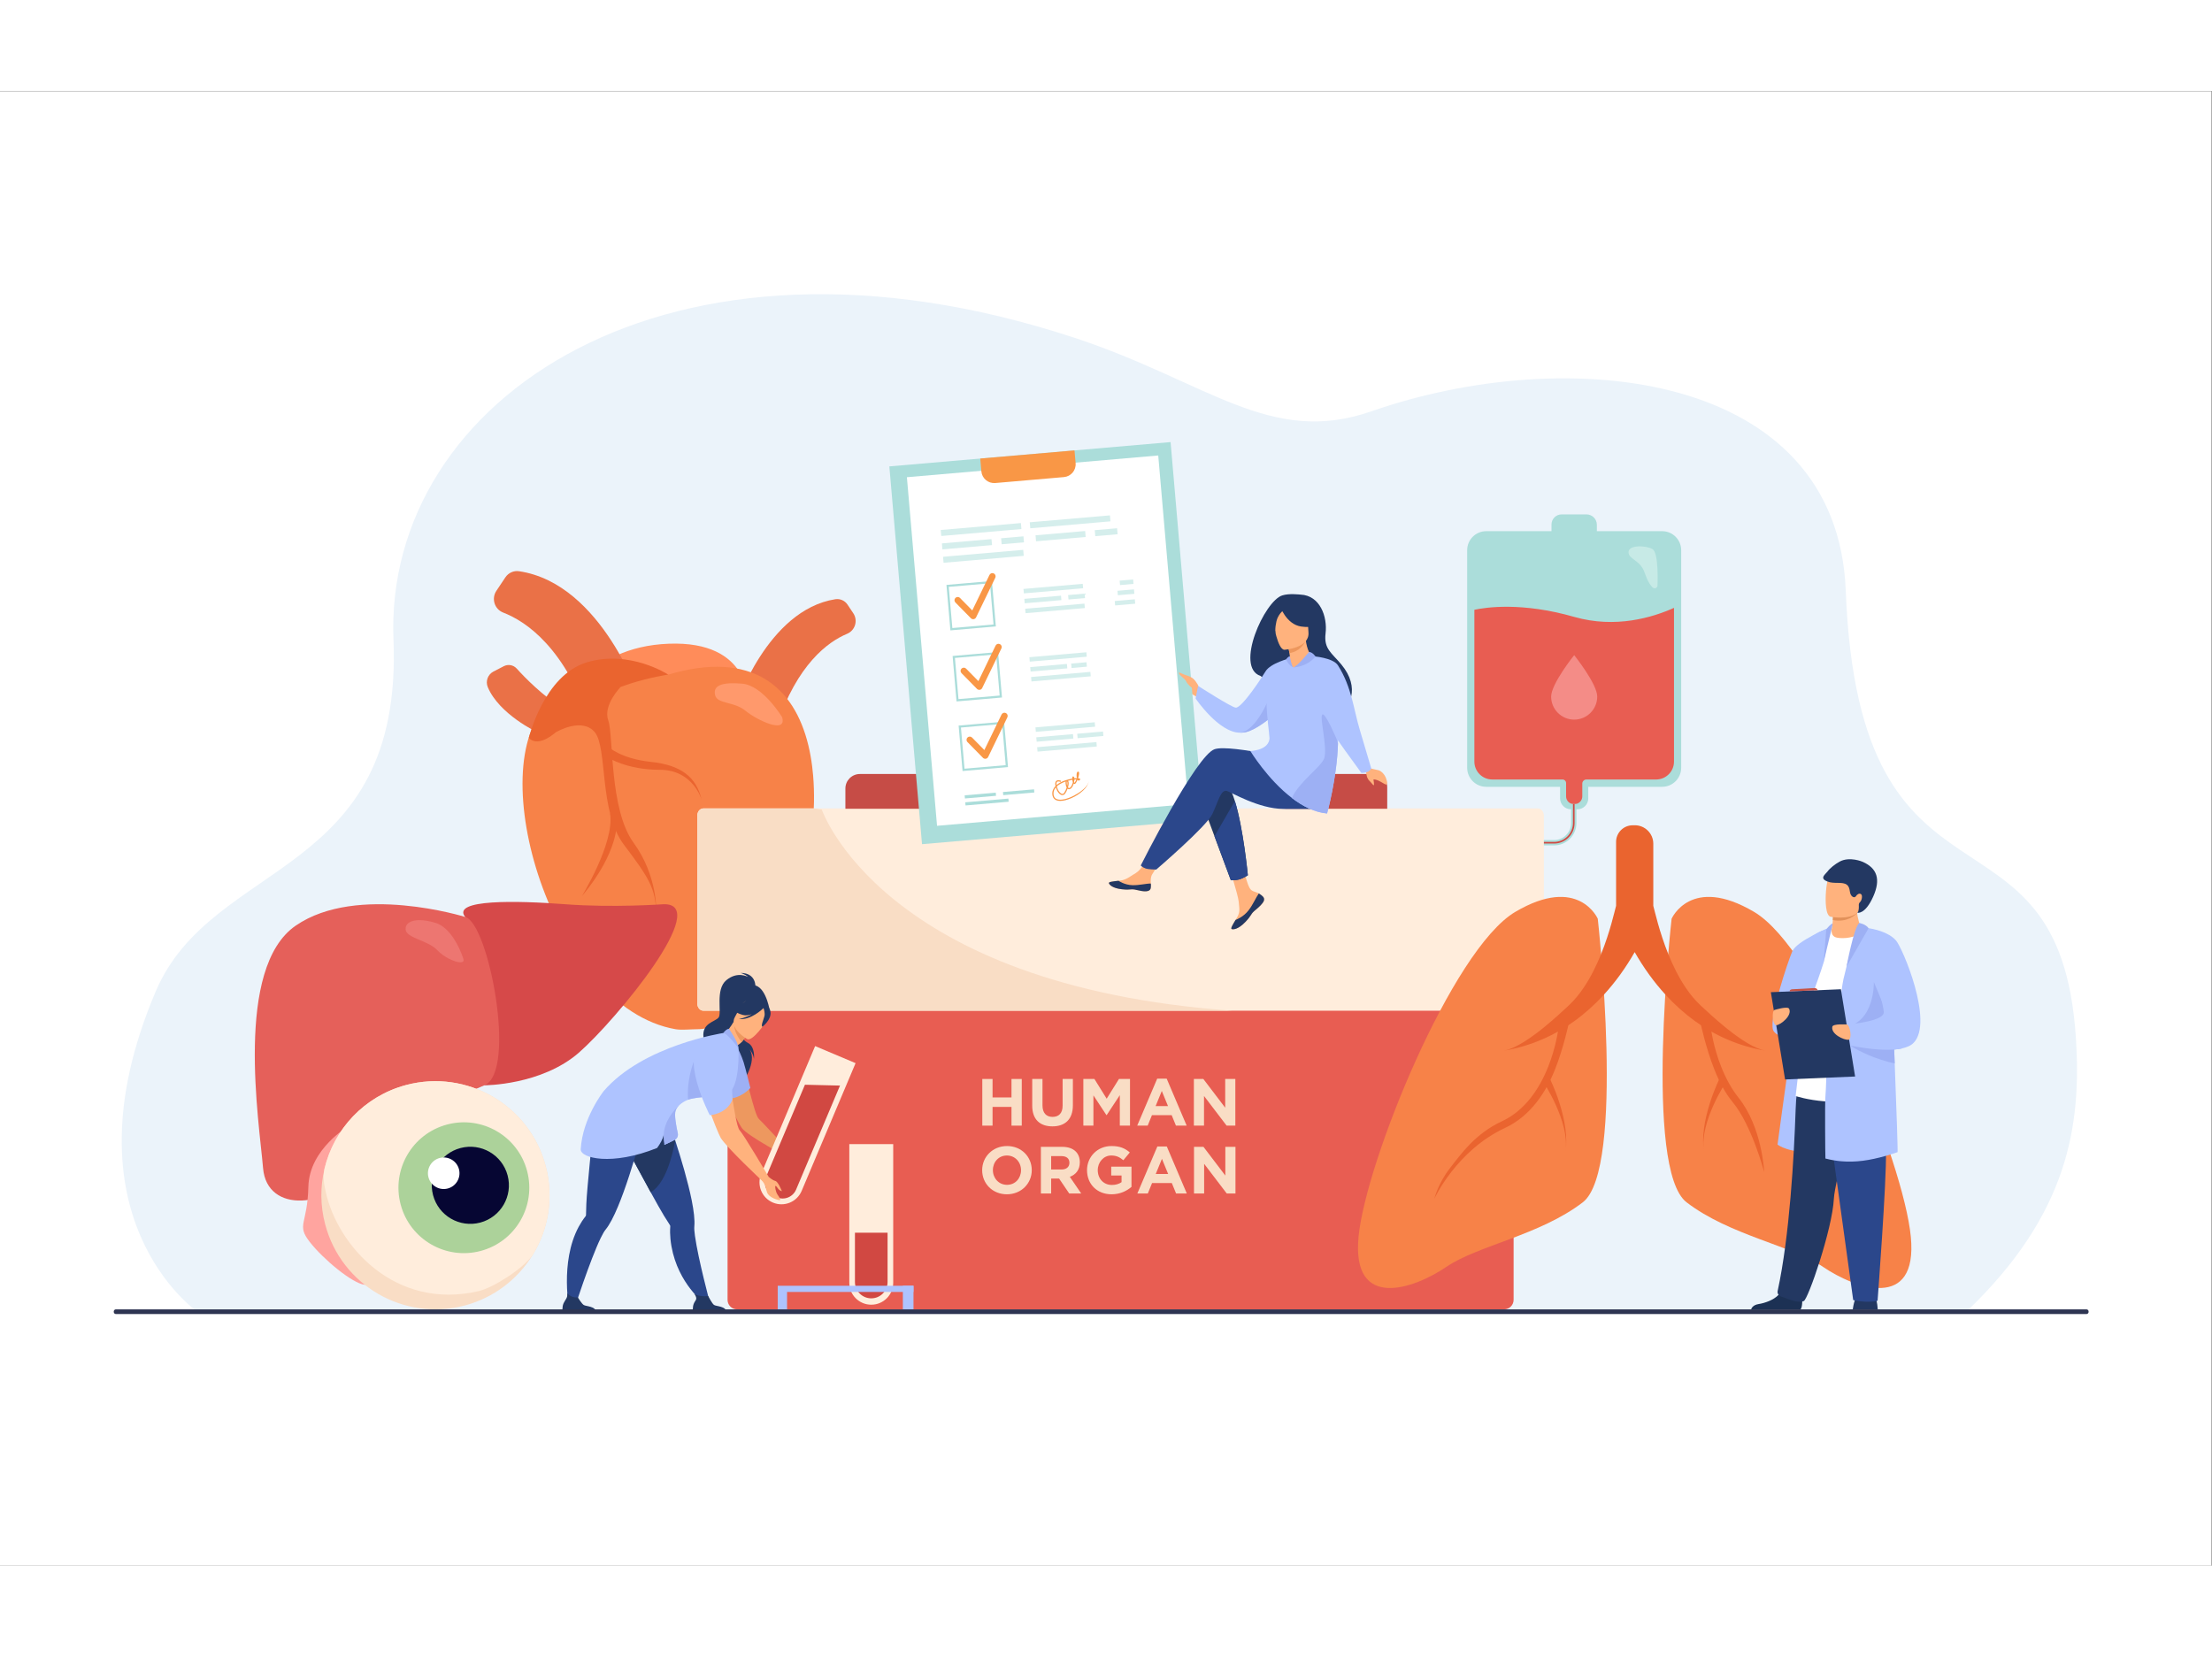 <?xml version="1.0" encoding="UTF-8" standalone="no"?>
<!-- Created with Inkscape (http://www.inkscape.org/) -->

<svg
   version="1.1"
   id="svg2"
   width="524.67"
   height="392.99"
   viewBox="0 0 4000 2666.667"
   sodipodi:docname="10973.eps"
   xmlns:inkscape="http://www.inkscape.org/namespaces/inkscape"
   xmlns:sodipodi="http://sodipodi.sourceforge.net/DTD/sodipodi-0.dtd"
   xmlns="http://www.w3.org/2000/svg"
   xmlns:svg="http://www.w3.org/2000/svg">
  <rect x="0" y="0" width="4000" height="2666.667" fill="#808080" stroke="none"/>
  <defs
     id="defs6" />
  <sodipodi:namedview
     id="namedview4"
     pagecolor="#ffffff"
     bordercolor="#000000"
     borderopacity="0.25"
     inkscape:showpageshadow="2"
     inkscape:pageopacity="0.0"
     inkscape:pagecheckerboard="0"
     inkscape:deskcolor="#d1d1d1" />
  <g
     id="g8"
     inkscape:groupmode="layer"
     inkscape:label="ink_ext_XXXXXX"
     transform="matrix(1.333,0,0,-1.333,0,2666.667)">
    <g
       id="g10"
       transform="scale(0.1)">
      <path
         d="M 0,0 H 30000 V 20000 H 0 Z"
         style="fill:#ffffff;fill-opacity:1;fill-rule:nonzero;stroke:none"
         id="path12" />
      <path
         d="m 2677.66,3443.9 c 0,0 -1866.98,1281.8 -565.16,4345.7 767.48,1806.4 3356.48,1529 3225.49,4773.3 -130.98,3244.4 3713.56,5916 9239.41,4094.4 1801.3,-593.8 2648.4,-1476.8 4026.4,-997.2 2669.5,929.1 6319.9,546 6435.3,-2434.2 183,-4728.6 2900,-2618.6 3122.1,-6068.2 75.7,-1175.5 -94,-2385.3 -1486.8,-3713.8 H 2677.66"
         style="fill:#ebf3fa;fill-opacity:1;fill-rule:nonzero;stroke:none"
         id="path14" />
      <path
         d="m 16253.2,11943.9 c 0,0 -46.7,96 -121.9,116.7 -75.3,20.8 -93.4,-67.4 -49.3,-147.9 44.1,-80.4 171.2,-134.9 171.2,-134.9 0,0 13.3,142.9 0,166.1"
         style="fill:#ffb27d;fill-opacity:1;fill-rule:nonzero;stroke:none"
         id="path16" />
      <path
         d="m 20161.7,10565.6 h 2386.6 c 142.7,0 258.3,115.7 258.3,258.4 v 2951.6 c 0,142.6 -115.6,258.3 -258.3,258.3 h -2386.6 c -142.7,0 -258.4,-115.7 -258.4,-258.3 V 10824 c 0,-142.7 115.7,-258.4 258.4,-258.4"
         style="fill:#abddda;fill-opacity:1;fill-rule:nonzero;stroke:none"
         id="path18" />
      <path
         d="m 21047.3,13946.8 h 615.4 v 173.8 c 0,77.8 -63.1,140.9 -140.9,140.9 h -337.6 c -75.6,0 -136.9,-61.3 -136.9,-137 v -177.7"
         style="fill:#abddda;fill-opacity:1;fill-rule:nonzero;stroke:none"
         id="path20" />
      <path
         d="m 21311.3,10260.6 h 87.4 c 81.4,0 147.4,66 147.4,147.5 v 245.8 c 0,81.5 -66,147.5 -147.4,147.5 h -87.4 c -81.5,0 -147.5,-66 -147.5,-147.5 v -245.8 c 0,-81.5 66,-147.5 147.5,-147.5"
         style="fill:#abddda;fill-opacity:1;fill-rule:nonzero;stroke:none"
         id="path22" />
      <path
         d="m 22709,12993.4 v -2086 c 0,-134 -108.6,-242.7 -242.7,-242.7 h -945.4 c -30.9,0 -56,-25 -56,-56 v -173.3 c 0,-57.6 -46.7,-104.3 -104.3,-104.3 h -11.3 c -57.5,0 -104.2,46.7 -104.2,104.3 v 181.2 c 0,26.6 -21.6,48.1 -48.2,48.1 h -953.2 c -134.1,0 -242.7,108.7 -242.7,242.7 v 2059.8 c 156,33.7 645.2,106.9 1354,-96.3 561.9,-161.2 1067.3,-6.7 1354,122.5"
         style="fill:#e85d52;fill-opacity:1;fill-rule:nonzero;stroke:none"
         id="path24" />
      <path
         d="m 21667.6,11789.7 c 0,172.7 -312.6,562.3 -312.6,562.3 0,0 -312.6,-389.6 -312.6,-562.3 0,-172.6 139.9,-312.6 312.6,-312.6 172.6,0 312.6,140 312.6,312.6"
         style="fill:#f48c87;fill-opacity:1;fill-rule:nonzero;stroke:none"
         id="path26" />
      <path
         d="M 21082.3,9843.1 H 20316 v -72.6 h 766.3 c 167.2,0 303.3,136.1 303.3,303.3 v 257.4 h -72.6 v -257.4 c 0,-127.2 -103.4,-230.7 -230.7,-230.7"
         style="fill:#abddda;fill-opacity:1;fill-rule:nonzero;stroke:none"
         id="path28" />
      <path
         d="M 21082.3,9817.6 H 20316 v -21.7 h 766.3 c 153.2,0 277.9,124.7 277.9,277.9 v 257.4 h -21.7 v -257.4 c 0,-141.2 -114.9,-256.2 -256.2,-256.2"
         style="fill:#d14842;fill-opacity:1;fill-rule:nonzero;stroke:none"
         id="path30" />
      <path
         d="m 7009.14,12170.1 c 114.85,-126.9 352.7,-370.3 628.64,-541.7 l -351.02,-322.1 c 0,0 -515.42,242.5 -669.75,611.9 -33.28,79.7 0.48,171.6 77.16,211.2 l 139.6,72.2 c 58.93,30.5 130.85,17.6 175.37,-31.5"
         style="fill:#ea7147;fill-opacity:1;fill-rule:nonzero;stroke:none"
         id="path32" />
      <path
         d="m 10146.7,11712.7 c 0,0 47.2,838.2 -1076.7,794.2 -1123.93,-43.9 -1432.22,-878.5 -1432.22,-878.5 l 2508.92,84.3"
         style="fill:#ff8c5a;fill-opacity:1;fill-rule:nonzero;stroke:none"
         id="path34" />
      <path
         d="m 8698.55,11723.8 c 0,0 -522.9,1599.4 -1657.84,1766.8 -72.19,10.6 -144.03,-22.1 -184.58,-82.8 l -122.26,-183 c -70.53,-105.5 -25.73,-249.6 92.67,-295.4 311.15,-120.1 845.19,-478 1200.06,-1542.6 l 671.95,337"
         style="fill:#ea7147;fill-opacity:1;fill-rule:nonzero;stroke:none"
         id="path36" />
      <path
         d="m 9982,11663.1 c 0,0 426,1303 1350.3,1447.5 64.4,10 128.7,-18.9 164.9,-73.1 l 78.4,-117.3 c 66,-98.7 25.5,-232.8 -83.9,-278.6 -258,-108 -677.1,-410.1 -958.7,-1254.8 l -551,276.3"
         style="fill:#ea7147;fill-opacity:1;fill-rule:nonzero;stroke:none"
         id="path38" />
      <path
         d="m 11042.2,10357.1 c -23.2,-1397 -786,-3080.7 -1585.96,-3080.7 -81.32,0 -212.1,-13.7 -290.62,0 -1677.89,291.1 -2642.18,3586.3 -1718.96,4414.4 762.99,684.3 1618.54,396.9 1618.54,396.9 1141.9,337.8 1709.7,-167.1 1901,-960.4 21.9,-90.6 38.8,-185.1 51.2,-282.5 5.3,-42.3 9.8,-85.1 13.4,-128.4 9.8,-116.6 13.5,-236.8 11.4,-359.3"
         style="fill:#f78248;fill-opacity:1;fill-rule:nonzero;stroke:none"
         id="path40" />
      <path
         d="m 9065.2,12087.7 c 0,0 -522.45,342.4 -1104.49,166.7 -582.03,-175.8 -786.02,-1022.8 -786.02,-1022.8 0,0 138.1,-218.2 544.42,254 406.33,472.2 1346.09,602.1 1346.09,602.1"
         style="fill:#ea642f;fill-opacity:1;fill-rule:nonzero;stroke:none"
         id="path42" />
      <path
         d="m 7541.7,11306.3 c 0,0 350.74,209.3 526.44,0.6 175.71,-208.6 54.91,-1076.2 395.35,-1526.5 340.44,-450.2 428.29,-593 439.27,-922.4 0,0 24.96,491.6 -307.49,948.1 -332.45,456.5 -270.34,1455.3 -344.1,1661.9 -73.75,206.6 169.2,453.2 169.2,453.2 0,0 -300.98,-62.4 -498.65,-166.3 -197.67,-103.9 -380.02,-448.6 -380.02,-448.6"
         style="fill:#ea642f;fill-opacity:1;fill-rule:nonzero;stroke:none"
         id="path44" />
      <path
         d="m 7899.76,9088.6 c -25.17,-30.4 444.99,712.3 375.61,1120.7 l 91.33,-125 c 0,0 30.9,-395.4 -466.94,-995.7"
         style="fill:#ea642f;fill-opacity:1;fill-rule:nonzero;stroke:none"
         id="path46" />
      <path
         d="m 8251.17,11109.2 c 0,0 168.39,-162 578.38,-205.5 409.99,-43.4 614.98,-204.4 688.19,-511.9 0,0 -115.31,404.5 -565.56,404.5 -450.26,0 -701.01,164.7 -701.01,164.7 v 148.2"
         style="fill:#ea642f;fill-opacity:1;fill-rule:nonzero;stroke:none"
         id="path48" />
      <path
         d="m 10610.7,11509.1 c 0,0 -259.2,432 -543.6,456.1 -284.46,24.1 -395.33,-28.9 -366.41,-154.3 28.92,-125.3 254.58,-84.1 411.71,-213.2 157.1,-129 564.8,-322.9 498.3,-88.6"
         style="fill:#ff996c;fill-opacity:1;fill-rule:nonzero;stroke:none"
         id="path50" />
      <path
         d="M 20404,3475.6 H 9999.07 c -71.08,0 -129.24,58.2 -129.24,129.3 V 9544 c 0,71 58.16,129.2 129.24,129.2 H 20404 c 71.1,0 129.3,-58.2 129.3,-129.2 V 3604.9 c 0,-71.1 -58.2,-129.3 -129.3,-129.3"
         style="fill:#e85d52;fill-opacity:1;fill-rule:nonzero;stroke:none"
         id="path52" />
      <path
         d="M 20943.9,10174.4 V 7625.7 c 0,-53.8 -36.7,-97.8 -81.6,-97.8 H 9540.66 c -44.83,0 -81.46,44 -81.46,97.8 v 2548.7 c 0,53.7 36.63,97.7 81.46,97.7 H 20862.3 c 44.9,0 81.6,-44 81.6,-97.7"
         style="fill:#ffeddc;fill-opacity:1;fill-rule:nonzero;stroke:none"
         id="path54" />
      <path
         d="m 13176.8,10267.8 h -1708.4 v 274.7 c 0,108.8 88.2,196.9 197,196.9 h 1314.5 c 108.7,0 196.9,-88.1 196.9,-196.9 v -274.7"
         style="fill:#c64c46;fill-opacity:1;fill-rule:nonzero;stroke:none"
         id="path56" />
      <path
         d="m 18818.8,10267.8 h -1383 v 294.4 c 0,97.9 79.4,177.2 177.3,177.2 h 1028.5 c 97.9,0 177.2,-79.3 177.2,-177.2 v -294.4"
         style="fill:#c64c46;fill-opacity:1;fill-rule:nonzero;stroke:none"
         id="path58" />
      <path
         d="M 16713.7,7527.9 H 9540.66 c -44.83,0 -81.46,44 -81.46,97.8 v 2548.7 c 0,53.7 36.63,97.7 81.46,97.7 h 1503.04 l 103.9,-14 c 0,0 810.9,-2390.4 5566.1,-2730.2"
         style="fill:#f9ddc5;fill-opacity:1;fill-rule:nonzero;stroke:none"
         id="path60" />
      <path
         d="m 13325.6,6601.5 h 139.3 V 6351 h 256.8 v 250.5 h 139.3 v -633 h -139.3 v 254.1 h -256.8 v -254.1 h -139.3 v 633"
         style="fill:#f9ddc5;fill-opacity:1;fill-rule:nonzero;stroke:none"
         id="path62" />
      <path
         d="m 14002.9,6239.8 v 361.7 h 139.3 v -358.1 c 0,-103.1 51.5,-156.4 136.5,-156.4 85,0 136.6,51.5 136.6,151.9 v 362.6 h 139.2 v -357.2 c 0,-191.7 -107.6,-285.7 -277.6,-285.7 -170,0 -274,94.9 -274,281.2"
         style="fill:#f9ddc5;fill-opacity:1;fill-rule:nonzero;stroke:none"
         id="path64" />
      <path
         d="m 14696.5,6601.5 h 150.1 l 166.4,-267.7 166.4,267.7 h 150.1 v -633 h -138.3 v 413.3 L 15013,6111.4 h -3.6 l -176.3,267.7 v -410.6 h -136.6 v 633"
         style="fill:#f9ddc5;fill-opacity:1;fill-rule:nonzero;stroke:none"
         id="path66" />
      <path
         d="m 15844.9,6233.5 -84.1,205.2 -84,-205.2 z m -146.4,372.5 h 128.4 l 271.2,-637.5 h -145.6 l -57.8,142 H 15627 l -57.8,-142 h -142 l 271.3,637.5"
         style="fill:#f9ddc5;fill-opacity:1;fill-rule:nonzero;stroke:none"
         id="path68" />
      <path
         d="m 16195.8,6601.5 h 128.4 l 296.6,-389.7 v 389.7 h 137.5 v -633 h -118.5 l -306.5,402.4 v -402.4 h -137.5 v 633"
         style="fill:#f9ddc5;fill-opacity:1;fill-rule:nonzero;stroke:none"
         id="path70" />
      <path
         d="m 13851,5364.3 c 0,108.5 -79.6,198.9 -191.7,198.9 -112.1,0 -189.9,-88.6 -189.9,-198.9 0,-108.5 79.6,-199 191.7,-199 112.2,0 189.9,88.6 189.9,199 z m -527.2,0 c 0,179.9 142,327.3 337.3,327.3 195.3,0 335.5,-145.6 335.5,-327.3 0,-180 -142,-327.4 -337.3,-327.4 -195.3,0 -335.5,145.6 -335.5,327.4"
         style="fill:#f9ddc5;fill-opacity:1;fill-rule:nonzero;stroke:none"
         id="path72" />
      <path
         d="m 14400.8,5373.3 c 67.8,0 106.7,36.2 106.7,91.3 0,59.7 -41.6,90.5 -109.4,90.5 h -138.3 v -181.8 z m -280.3,307.4 h 289.4 c 80.4,0 142.8,-22.5 184.4,-64.2 35.3,-35.2 54.3,-84.9 54.3,-146.4 0,-102.2 -55.2,-166.4 -135.7,-196.3 l 154.7,-226 h -162.8 l -137.4,202.5 h -107.6 v -202.5 h -139.3 v 632.9"
         style="fill:#f9ddc5;fill-opacity:1;fill-rule:nonzero;stroke:none"
         id="path74" />
      <path
         d="m 14746.3,5364.3 c 0,179.9 140.1,327.3 331.8,327.3 114,0 182.7,-30.7 248.7,-86.8 l -87.7,-105.8 c -48.9,40.7 -92.3,64.2 -165.5,64.2 -101.3,0 -181.8,-89.5 -181.8,-198.9 0,-115.8 79.6,-200.8 191.7,-200.8 50.7,0 95.9,12.7 131.2,38 v 90.4 h -140.2 v 120.3 h 274.9 v -274.9 c -65.1,-55.2 -154.6,-100.4 -270.4,-100.4 -197.1,0 -332.7,138.4 -332.7,327.4"
         style="fill:#f9ddc5;fill-opacity:1;fill-rule:nonzero;stroke:none"
         id="path76" />
      <path
         d="m 15846.7,5312.7 -84,205.3 -84.1,-205.3 z m -146.4,372.6 h 128.4 l 271.2,-637.5 h -145.5 l -57.9,141.9 h -267.7 l -57.8,-141.9 h -142 l 271.3,637.5"
         style="fill:#f9ddc5;fill-opacity:1;fill-rule:nonzero;stroke:none"
         id="path78" />
      <path
         d="m 16197.6,5680.7 h 128.4 l 296.6,-389.7 v 389.7 h 137.5 v -632.9 h -118.5 l -306.5,402.4 v -402.4 h -137.5 v 632.9"
         style="fill:#f9ddc5;fill-opacity:1;fill-rule:nonzero;stroke:none"
         id="path80" />
      <path
         d="m 8999.13,8972.3 c 0,0 -678.81,-49.7 -1331.51,0 -652.71,49.6 -1546.48,69.8 -1357.63,-172.3 188.85,-242.1 261.08,-2284.4 261.08,-2284.4 0,0 776.72,-1.2 1285.83,446.5 509.11,447.7 1814.49,2032.2 1142.23,2010.2"
         style="fill:#d64949;fill-opacity:1;fill-rule:nonzero;stroke:none"
         id="path82" />
      <path
         d="m 6309.99,8800 c 0,0 -1462.05,456.9 -2297.52,-117.5 -835.45,-574.4 -496.05,-2663 -443.83,-3289.6 52.22,-626.6 906.06,-548.3 1314.6,0 408.53,548.3 1244,939.9 1687.84,1122.7 443.83,182.7 59.05,2205 -261.09,2284.4"
         style="fill:#e5605a;fill-opacity:1;fill-rule:nonzero;stroke:none"
         id="path84" />
      <path
         d="m 21675,8775.8 c 0,0 381.5,-3399.4 -203.5,-3848 -585.1,-448.5 -1423,-584 -1852.1,-876.5 -429,-292.5 -1287.1,-604.6 -1189.6,409.5 97.5,1014.1 1267.6,3900.4 2125.7,4407.4 858.1,507.1 1119.5,-92.4 1119.5,-92.4"
         style="fill:#f78248;fill-opacity:1;fill-rule:nonzero;stroke:none"
         id="path86" />
      <path
         d="m 22676.7,8775.8 c 0,0 -381.6,-3399.4 203.4,-3848 585.1,-448.5 1423.1,-584 1852.1,-876.5 429,-292.5 1287.1,-604.6 1189.6,409.5 -97.5,1014.1 -1267.6,3900.4 -2125.7,4407.4 -858.1,507.1 -1119.4,-92.4 -1119.4,-92.4"
         style="fill:#f78248;fill-opacity:1;fill-rule:nonzero;stroke:none"
         id="path88" />
      <path
         d="m 19457.5,4976.4 v 0 c 3.1,7.1 50.2,206.5 212.7,415.5 150,193 343.4,467.7 704.8,635.9 148,68.9 280.1,176.7 392.6,320.5 91.1,116.3 169.7,256.4 233.6,416.2 109.8,274.5 138.3,514.7 138.6,517.1 l 143.9,85.4 c -1.2,-10.2 -74.8,-350.5 -189,-637.1 -67.4,-169 -150.7,-317.7 -247.7,-441.9 -122.5,-156.8 -267.1,-274.8 -429.9,-350.5 -657.8,-306.2 -956.7,-954.6 -959.6,-961.1"
         style="fill:#ea642f;fill-opacity:1;fill-rule:nonzero;stroke:none"
         id="path90" />
      <path
         d="m 21238.6,5625.7 v 0 c 55.1,400.8 -303.1,936.6 -305.7,941.8 l 89,44.8 c 2.8,-5.6 69.9,-139.6 130.6,-327.8 82.2,-254.9 111.2,-476.6 86.1,-658.8"
         style="fill:#ea642f;fill-opacity:1;fill-rule:nonzero;stroke:none"
         id="path92" />
      <path
         d="m 23431.1,7282.3 c -10.3,8.2 -20.5,16.5 -30.7,24.8 -128.9,105.1 -247,214.1 -329.7,291.3 -40.2,37.5 -78.1,78.4 -113.9,122 -30.9,37.7 -60.3,77.4 -88.1,118.5 -97.2,143.5 -175.4,304.2 -237.6,458.3 -122.3,303.1 -182.5,580.9 -202.9,653.6 v 842.6 c 0,139.3 -113.8,251.8 -253.1,250.4 -9.9,-0.1 -19.8,-0.3 -29.6,-0.4 -123.2,-1.7 -222.1,-102.1 -222.1,-225.4 v -867.3 c -20.5,-72.9 -80.7,-350.6 -202.9,-653.5 -62.2,-154.1 -140.4,-314.8 -237.6,-458.3 -27.8,-41.1 -57.2,-80.8 -88.2,-118.5 -35.7,-43.6 -73.6,-84.5 -113.8,-122 -82.7,-77.2 -200.8,-186.2 -329.7,-291.3 -10.2,-8.3 -20.4,-16.6 -30.7,-24.8 -19.1,-15.2 -38.4,-30.4 -57.8,-45.2 -162.5,-124.3 -333.1,-230.5 -466.7,-252.5 260.7,42.9 508.1,129.9 738.3,259.4 48,27 95.2,55.9 141.7,86.6 27.2,18 54.2,36.6 80.9,55.8 143,103.1 278.1,224.2 403.7,361.6 75.3,82.5 147.3,170.9 215.6,264.9 77.7,107.1 144,212.3 199.6,309.9 55.6,-97.6 122,-202.8 199.6,-309.9 68.3,-94 140.3,-182.4 215.7,-264.9 125.5,-137.4 260.6,-258.5 403.6,-361.6 26.7,-19.2 53.7,-37.9 81,-55.9 46.5,-30.6 93.6,-59.5 141.6,-86.5 77.1,-43.3 156,-81.9 236.8,-115.7 160.5,-67.1 328.1,-115.2 501.5,-143.7 -149.6,24.6 -345.5,154.7 -524.5,297.7"
         style="fill:#ea642f;fill-opacity:1;fill-rule:nonzero;stroke:none"
         id="path94" />
      <path
         d="m 23932.4,5338.3 c 0,0 -24.2,604 -348.4,1010 -92.2,115.4 -169.7,256.4 -233.6,416.2 -109.8,274.5 -138.3,514.7 -138.5,517.1 L 23068,7367 c 1.1,-10.2 74.7,-350.5 188.9,-637.1 67.4,-169 147.4,-320.4 247.7,-441.9 262.5,-317.7 427.8,-949.7 427.8,-949.7"
         style="fill:#ea642f;fill-opacity:1;fill-rule:nonzero;stroke:none"
         id="path96" />
      <path
         d="m 23113,5625.7 v 0 c -55.1,400.8 303.1,936.6 305.8,941.8 l -89.1,44.8 c -2.8,-5.6 -69.8,-139.6 -130.5,-327.8 -82.2,-254.9 -111.2,-476.6 -86.2,-658.8"
         style="fill:#ea642f;fill-opacity:1;fill-rule:nonzero;stroke:none"
         id="path98" />
      <path
         d="m 25473,3475.6 h -338.9 c 2.5,17.8 11.1,71.9 27,121.7 5.5,17.3 11.9,34.2 19.2,48.8 33,65.8 242.3,24 242.3,24 0,0 19.5,-16.7 34.7,-80.3 6.7,-28.1 12.6,-65.3 15.7,-114.2"
         style="fill:#233862;fill-opacity:1;fill-rule:nonzero;stroke:none"
         id="path100" />
      <path
         d="m 24850.8,8652.5 c 0,0 -270,-47.4 -331.1,-206.8 -61.1,-159.4 -406,-2734.3 -406,-2734.3 0,0 170.8,-135.3 537.5,-86.8 366.6,48.6 199.6,3027.9 199.6,3027.9"
         style="fill:#aec3ff;fill-opacity:1;fill-rule:nonzero;stroke:none"
         id="path102" />
      <path
         d="m 24448.8,3582.6 c -0.9,-46.1 -6.7,-89.7 -23.4,-107 H 23755 c 8.5,24.3 32.7,60.8 101.5,71.9 78.2,12.7 200.1,50.3 271.2,125.6 25.4,26.7 44.3,58.2 52.6,95.1 31.5,140.4 260.8,-43 260.8,-43 0,0 9.2,-74 7.7,-142.6"
         style="fill:#1c3154;fill-opacity:1;fill-rule:nonzero;stroke:none"
         id="path104" />
      <path
         d="m 24160.1,3650.9 c 75,-23.9 218.1,-96.9 309.1,-62.6 58.8,22.2 387.4,972.7 408.7,1388.4 1.5,30.2 7.5,72.4 16.8,123.8 19.5,107.3 53.5,254.7 92.7,417.4 105.1,435.9 247.4,981.3 244.3,1155.6 -4.8,270.5 -806.2,56.7 -806.2,56.7 0,0 -55.2,-221.9 -66.2,-543.2 -21.7,-637.8 -81.6,-1715 -244.3,-2463.2 -6.9,-31.7 14.1,-63.1 45.1,-72.9"
         style="fill:#233862;fill-opacity:1;fill-rule:nonzero;stroke:none"
         id="path106" />
      <path
         d="m 24716.4,6672.5 423.7,-3070.7 c 0,0 186,-44.9 330.7,-9 0,0 124.1,1633.2 113.8,2028 -10.4,394.9 89,1056.5 -22.7,1129.5 -111.7,73 -845.5,-77.8 -845.5,-77.8"
         style="fill:#2b478b;fill-opacity:1;fill-rule:nonzero;stroke:none"
         id="path108" />
      <path
         d="m 25615.4,8511.9 c 0,0 -445.2,287.9 -764.6,140.6 -50.9,-23.4 -108.9,-88.9 -150.5,-134.7 -115.4,-127.2 -341,-2147.8 -341,-2147.8 0,0 640.3,-216.9 1256.1,73.6 v 2068.3"
         style="fill:#ffffff;fill-opacity:1;fill-rule:nonzero;stroke:none"
         id="path110" />
      <path
         d="m 24825.5,8659.8 c 0,0 -450.8,-184.7 -511.8,-326.6 -61.1,-142 -313.1,-895.7 -261.8,-1063.6 29.9,-97.7 327.5,-200 403.4,89.8 36.6,139.7 202,557.4 284.1,823.4 l 86.1,477"
         style="fill:#aec3ff;fill-opacity:1;fill-rule:nonzero;stroke:none"
         id="path112" />
      <path
         d="m 24919.1,8519.1 c 98.4,-19.3 243,1.3 348.8,71 -47.8,114.1 -67.4,204.2 -74.4,262.5 -0.4,3.2 -0.7,6.1 -1,9.1 -3.1,30.2 -2.7,50.7 -1.2,60.1 h -254.4 c 0,0 -69.5,-31.8 -69.5,-53.8 0,-11.7 -0.1,-23 -0.3,-33.7 -0.6,-29.3 -1.7,-54.8 -3.3,-76.8 -4.8,-71.3 -13,-105 -13,-105 0,0 -31.1,-113.9 68.3,-133.4"
         style="fill:#ffb27d;fill-opacity:1;fill-rule:nonzero;stroke:none"
         id="path114" />
      <path
         d="m 24863.8,8757.5 c 192.8,-37.2 304.7,68.1 329.7,95.1 3.6,3.9 5.4,6.2 5.4,6.2 -2,1 -4.1,1.9 -6.4,2.9 -71.7,29 -234.5,5.9 -325.4,-27.4 -0.6,-29.3 -1.7,-54.8 -3.3,-76.8"
         style="fill:#e2915a;fill-opacity:1;fill-rule:nonzero;stroke:none"
         id="path116" />
      <path
         d="m 25256.5,8963.6 c -34.4,-185.3 -273.6,-179.3 -377,-167.6 -29.1,3.2 -47.4,6.9 -47.4,6.9 -32.8,8.8 -51.1,60.5 -59.6,128.1 -16.8,133.9 4.5,330.5 27.1,380.8 34,75.7 98.2,157.5 339,98.4 240.9,-59 162.1,-209.1 117.9,-446.6"
         style="fill:#ffb27d;fill-opacity:1;fill-rule:nonzero;stroke:none"
         id="path118" />
      <path
         d="m 24790.6,9415.2 c 32.9,45.6 102.7,101.3 166.1,135.6 136.2,73.6 310.5,-2.4 311.3,-2.7 196.7,-86.5 248.1,-237 143.8,-471.5 -110.3,-247.9 -215.3,-220 -215.3,-220 0,0 22.3,13.9 20.2,91.1 -0.1,4.4 -0.2,8.1 -0.4,11.3 -1.1,15.8 4.5,31.7 16.4,42.2 24.4,21.8 36.3,87.8 15.8,106.2 -24.6,22.1 -59.3,-4.8 -70.4,-25.5 -9.7,-14.6 -27,-19.7 -43.2,-9.5 -61.2,38.7 -21.4,116.1 -80,163.5 -58.5,47.4 -177.2,7.6 -265,45.3 -114.9,42.8 -24.1,99.6 0.7,134"
         style="fill:#233862;fill-opacity:1;fill-rule:nonzero;stroke:none"
         id="path120" />
      <path
         d="m 24763.2,5522.2 c 38.8,-10 77.2,-18.1 115.3,-24.5 33.7,-5.7 67.3,-10 101,-12.8 190.5,-16.6 381.9,10.2 605.6,74.4 50.4,14.4 102.4,30.8 156.5,49 5.7,1.9 -14.7,593.5 -38.3,1203.7 -2.4,63 -4.9,126.2 -7.4,189 -1,26.6 -2,53.1 -3.1,79.5 -21.4,539.6 -42.6,1027 -47.1,1053.3 -10.3,59.3 -19.8,110 -30.3,153.8 -30.4,127.9 -68.3,198 -150.8,258.3 -8,6.1 -74,39.4 -132.2,68.3 -48.3,24 -91.1,44.9 -91.1,44.9 h -0.1 c -19.1,-9.4 -42.2,-53.4 -66.3,-115.1 -44.3,-113.8 -92.2,-288 -125.4,-418.1 l -0.2,-0.6 v -0.1 c -21.4,-84 -36.8,-149.4 -41.1,-168.2 -7.5,-31.7 -17.3,-93 -28.8,-176.2 -15.7,-113.2 -34.4,-266.9 -54.2,-441.3 -2.1,-17.9 -4.1,-36 -6.1,-54.4 -2.4,-20.9 -4.8,-42 -7.1,-63.4 -0.8,-6.9 -1.5,-13.7 -2.3,-20.6 -7.6,-69 -15.3,-140.3 -22.9,-212.8 -6.4,-59.9 -97.2,-103.2 -103.4,-164.1 -3.7,-35.7 -11.2,-365.7 -20.9,-471.1 -7,-75.2 -2,-795.5 0.7,-830.9"
         style="fill:#aec3ff;fill-opacity:1;fill-rule:nonzero;stroke:none"
         id="path122" />
      <path
         d="m 25420.4,7916.2 c 0.2,-1.2 15.4,-545.7 -394.2,-611.9 -409.6,-66.1 -137.4,-83.6 -137.4,-83.6 0,0 770.6,32.7 783.3,53.1 12.7,20.4 -251.7,642.4 -251.7,642.4"
         style="fill:#9db0f4;fill-opacity:1;fill-rule:nonzero;stroke:none"
         id="path124" />
      <path
         d="m 25074.3,7070.6 c 0,0 7.7,-5.5 22.4,-15 l 0.8,-0.4 c 62.5,-39.9 247.9,-148.6 517.9,-221.6 28.4,-7.6 57.7,-14.9 87.9,-21.6 -2.4,63 -4.9,126.2 -7.4,189 35.7,2.8 69.9,7.3 101.6,14 -1.1,8.3 -2.2,16.6 -3.3,24.9 -34.3,14.1 -68.5,27.7 -101.4,40.6 -26.8,10.4 -52.8,20.4 -77.4,29.7 -110.9,42.1 -193.1,70.6 -193.1,70.6 l -328.3,-104 -19.7,-6.2"
         style="fill:#9db0f4;fill-opacity:1;fill-rule:nonzero;stroke:none"
         id="path126" />
      <path
         d="m 24987.4,7079.7 c 0,0 42.2,-10.5 109.3,-24.1 l 0.7,-0.1 c 123.9,-24.9 332.1,-59.8 518,-57.9 27.5,0.3 54.4,1.3 80.5,3.4 35.7,2.8 69.9,7.3 101.6,14 67.9,14.4 124.9,38.6 162.1,76.6 276.6,281.8 -151,1293.1 -240.9,1391.5 -104.9,114.8 -296.5,155.1 -402.3,169 -4.4,0.5 -8.6,1.1 -12.7,1.6 -37.2,4.4 -61.1,5.4 -62.4,5.4 h -0.1 c 0,0 8.3,-26.7 22.2,-71.9 5.4,-17.5 11.7,-37.8 18.5,-60.4 65,-212.8 190.4,-631 245.6,-866.8 20.3,-86.3 31.1,-148.2 26.2,-166.7 -21.6,-80.5 -245.1,-121.9 -386.7,-140.2 -59.1,-7.7 -103.9,-11.3 -113.9,-12 l -2.1,-0.2 -8.2,-33.6 -19.6,-80.5 -19.3,-79.1 -16.5,-68"
         style="fill:#aec3ff;fill-opacity:1;fill-rule:nonzero;stroke:none"
         id="path128" />
      <path
         d="m 24215.8,6594.9 950.1,40.1 -192.7,1184 -950.1,-40 192.7,-1184.1"
         style="fill:#233862;fill-opacity:1;fill-rule:nonzero;stroke:none"
         id="path130" />
      <path
         d="m 25051,7340.9 c 0,0 -185,12.9 -194.2,-30.2 -21.7,-100.5 159,-183 217.5,-177.4 58.5,5.7 19.3,214.3 -23.3,207.6"
         style="fill:#ffb27d;fill-opacity:1;fill-rule:nonzero;stroke:none"
         id="path132" />
      <path
         d="m 24075,7538.5 c 0,0 177,55.3 196,15.6 44.3,-92.8 -112.4,-214.9 -170.6,-222.9 -58.2,-8.1 -68.3,204 -25.4,207.3"
         style="fill:#ffb27d;fill-opacity:1;fill-rule:nonzero;stroke:none"
         id="path134" />
      <path
         d="m 25222.1,8718.6 c 0,0 87.7,-15.3 126.7,-71.2 0,0 -300.8,-526.8 -299.5,-522.1 1.3,4.7 98.3,528.6 172.8,593.3"
         style="fill:#9db0f4;fill-opacity:1;fill-rule:nonzero;stroke:none"
         id="path136" />
      <path
         d="m 24859.8,8711.4 c -25.6,-9.6 -74.7,-60 -85.8,-87.8 l -34.6,-440.8 c 0,0 73.8,323.5 111.4,469.7 9.6,37.2 7.8,48.5 9,58.9"
         style="fill:#9db0f4;fill-opacity:1;fill-rule:nonzero;stroke:none"
         id="path138" />
      <path
         d="m 24658.2,7805.7 c 0,0 -7.5,32.9 -50.7,29 -43.3,-3.8 -286.2,-15.7 -286.2,-15.7 0,0 -46.9,0.8 -42.5,-29.3 l 379.4,16"
         style="fill:#c65447;fill-opacity:1;fill-rule:nonzero;stroke:none"
         id="path140" />
      <path
         d="m 4732.64,5963.5 c 0,0 -537.26,-308.6 -549.38,-823.7 -12.12,-515 -165.36,-512.1 16.72,-746.9 182.08,-234.9 582.52,-567.6 749.39,-584.3 166.87,-16.7 -216.73,2154.9 -216.73,2154.9"
         style="fill:#ffa49f;fill-opacity:1;fill-rule:nonzero;stroke:none"
         id="path142" />
      <path
         d="M 7222.49,4207.8 C 7021.2,3884.6 6700.86,3633.8 6303.98,3527.5 5477.62,3309.2 4630,3801 4411.7,4627.4 c -68.03,255.1 -68.03,513.1 -9.93,754.1 v 1.4 c 127.58,535.8 538.64,985.1 1108.45,1136.8 826.36,218.3 1673.99,-273.6 1892.28,-1100 113.39,-428 36.86,-863.2 -180.01,-1211.9"
         style="fill:#f9ddc5;fill-opacity:1;fill-rule:nonzero;stroke:none"
         id="path144" />
      <path
         d="m 7222.49,4207.8 c -141.71,-192.8 -539.23,-440.2 -727.15,-484 -1147.42,-267.5 -1918.63,626.1 -2075.96,1343.6 -21.99,100.3 -41.69,192.4 -17.61,314.1 v 1.4 c 127.58,535.8 538.64,985.1 1108.45,1136.8 826.36,218.3 1673.99,-273.6 1892.28,-1100 113.39,-428 36.86,-863.2 -180.01,-1211.9"
         style="fill:#ffeddc;fill-opacity:1;fill-rule:nonzero;stroke:none"
         id="path146" />
      <path
         d="m 5435.09,4898.4 c -125.63,473.7 156.54,959.6 630.24,1085.2 473.71,125.7 959.57,-156.5 1085.2,-630.2 125.63,-473.7 -156.54,-959.6 -630.24,-1085.2 -473.71,-125.6 -959.57,156.5 -1085.2,630.2"
         style="fill:#acd29a;fill-opacity:1;fill-rule:nonzero;stroke:none"
         id="path148" />
      <path
         d="m 5874.96,5024.6 c -74.06,279.3 92.28,565.7 371.53,639.8 279.25,74 565.67,-92.3 639.73,-371.6 74.06,-279.2 -92.28,-565.6 -371.53,-639.7 -279.25,-74 -565.67,92.3 -639.73,371.5"
         style="fill:#060633;fill-opacity:1;fill-rule:nonzero;stroke:none"
         id="path150" />
      <path
         d="m 5812.44,5267.6 c -30.29,114.2 37.76,231.4 151.99,261.7 114.25,30.3 231.42,-37.8 261.72,-152 30.3,-114.3 -37.76,-231.4 -151.99,-261.7 -114.25,-30.3 -231.42,37.7 -261.72,152"
         style="fill:#ffffff;fill-opacity:1;fill-rule:nonzero;stroke:none"
         id="path152" />
      <path
         d="m 16323.1,10116.9 -3815.2,-329.8 -443.2,5125.7 3815.2,329.8 443.2,-5125.7"
         style="fill:#abddda;fill-opacity:1;fill-rule:nonzero;stroke:none"
         id="path154" />
      <path
         d="m 16121.3,10331.2 -3409.6,-294.8 -408.9,4729.6 3409.6,294.8 408.9,-4729.6"
         style="fill:#ffffff;fill-opacity:1;fill-rule:nonzero;stroke:none"
         id="path156" />
      <path
         d="m 13297.9,15019.4 15,-173.6 c 8.3,-95.9 92.7,-166.9 188.5,-158.7 l 931.7,80.6 c 95.8,8.3 166.8,92.7 158.5,188.6 l -15,173.6 -1278.7,-110.5"
         style="fill:#f99746;fill-opacity:1;fill-rule:nonzero;stroke:none"
         id="path158" />
      <path
         d="m 14623.3,10748.8 c -1,-4.3 -1.9,-10.3 -2.3,-17.3 1.3,6.8 2.1,12.8 2.3,17.3 z m 9.6,-83.1 0.1,-0.1 z m -159,-24.2 c -3.4,-9 -3.9,-36.8 3.2,-60.9 5.8,27.6 5.5,51 -3.2,60.9 z m 97.2,-12.7 c 3.2,-7.4 5.6,-8.7 5.6,-8.7 8.4,8.6 17.3,26.4 25.1,46.5 -7.8,-0.4 -16.5,-1.1 -25.9,-2.2 -0.4,-11 -2.1,-23.2 -4.8,-35.6 z m -83,-71.5 c 3.9,-5 8.9,-8.8 15.1,-8.5 12.4,0.5 26,14.9 37.4,39.6 5.9,12.8 10.4,26.4 13.5,39.3 -3.6,9.9 -6,21.7 -7.4,32.6 -17.9,-3 -37.3,-7.1 -57.2,-12.5 12.3,-19.6 9.2,-54.8 -1.4,-90.5 z m -151.7,13.7 c 13.5,-56.2 45.6,-95.6 70.5,-101.1 11.6,-2.5 21.7,2.4 30,14.6 14.1,20.8 25.6,46 33.3,70.3 -3.3,5.8 -6.2,12.7 -8.5,20.6 -5.6,18.4 -8.5,44.1 -5.4,62.2 -25.5,-8.7 -51,-19.7 -74.2,-33.3 -17.9,-10.4 -33.1,-21.5 -45.7,-33.3 z m 194.2,-160.7 c -52.5,-22.2 -104.5,-36 -146.3,-36.1 -63.7,-0.2 -102.2,29.9 -108.3,84.7 -4.9,43.4 9.9,83.1 42.6,117.1 -0.5,3 -1.1,5.9 -1.6,8.9 -5,30.5 -0.2,51.5 14.3,62.3 23.3,17.5 61.8,-0.3 63.5,-1.1 l -7,-14.8 c -8.6,4.1 -34,12.5 -46.8,2.9 -11,-8.3 -10.6,-28.5 -8.2,-44.8 27,23.4 63.2,43.7 108.1,60 33.1,12.2 70.4,21.6 104.4,27.3 -0.2,3.9 -0.2,7.3 0,10.1 0.5,7.7 2.3,16.7 9.6,19.1 2.8,0.9 8.2,1.3 13.7,-5.7 3.5,-4.5 5.7,-11.2 6.7,-19.3 11.7,1.3 22.7,2 32.4,2.2 l 0.2,0.6 c -4,19.1 -4.3,41.9 -2.3,56.8 2.4,19.1 8.4,29.2 17.7,31 5.7,1 10.9,-1.6 13.6,-6.9 6.4,-12.3 -0.5,-47.6 -12.1,-81.9 l 0.1,-0.1 c 13.7,-1.2 23.1,-4.1 26.5,-9.1 2.5,-3.7 3.3,-9.7 -2,-15.5 -10,-10.9 -18.9,-9.2 -23.3,-7.1 -3.8,1.7 -6.9,4.9 -9.6,9.2 -9,-22.4 -19.2,-41.9 -27.9,-50.4 -7.9,-8 -15.7,-5.8 -18.6,-4.4 -1.6,0.7 -3.1,1.7 -4.4,2.9 -3,-9.3 -6.4,-18.4 -10.2,-26.7 -14.4,-31.3 -32.2,-48.3 -51.5,-49 -7.9,-0.3 -15.1,2.2 -21.5,7.4 -8.7,-24 -20.1,-47 -32,-64.5 -12.1,-17.8 -28.7,-25.4 -47,-21.4 -32.4,7.1 -64.8,50.2 -80.2,103.3 -24.6,-28.6 -35,-61 -31,-96.6 5.2,-46.8 36.2,-70.4 92.1,-70.2 140.9,0.4 375,151.8 385.3,249.1 -8.4,-79.2 -117.1,-177.9 -239,-229.3"
         style="fill:#f99746;fill-opacity:1;fill-rule:nonzero;stroke:none"
         id="path160" />
      <path
         d="m 12919.3,12719.6 558.6,48.3 -48.3,558.6 -558.6,-48.3 z m 590.2,21.8 -616.7,-53.4 -53.3,616.7 616.7,53.3 53.3,-616.6"
         style="fill:#abddda;fill-opacity:1;fill-rule:nonzero;stroke:none"
         id="path162" />
      <path
         d="m 13205.7,12840 c -12.9,-1.1 -25.7,3.5 -34.9,12.9 l -210.2,213.7 c -16.9,17.2 -16.7,44.9 0.5,61.9 17.2,16.9 44.9,16.7 61.9,-0.6 l 166.7,-169.5 233.4,481.9 c 10.5,21.7 36.6,30.8 58.4,20.3 21.7,-10.6 30.8,-36.7 20.3,-58.5 l -260.5,-537.6 c -6.2,-12.8 -18.2,-21.8 -32.2,-24.1 -1.1,-0.2 -2.2,-0.3 -3.4,-0.4"
         style="fill:#f99746;fill-opacity:1;fill-rule:nonzero;stroke:none"
         id="path164" />
      <path
         d="m 13002.7,11755.4 558.6,48.3 -48.3,558.6 -558.6,-48.3 z m 590.1,21.8 -616.6,-53.4 -53.3,616.7 616.6,53.3 53.3,-616.6"
         style="fill:#abddda;fill-opacity:1;fill-rule:nonzero;stroke:none"
         id="path166" />
      <path
         d="m 13288.7,11881.1 c -13,-1.1 -25.8,3.6 -35,12.9 l -210.2,213.7 c -16.9,17.2 -16.7,44.9 0.5,61.9 17.2,16.9 44.9,16.7 61.9,-0.5 l 166.7,-169.6 233.4,481.9 c 10.5,21.7 36.7,30.8 58.4,20.3 21.7,-10.6 30.8,-36.7 20.3,-58.5 l -260.5,-537.6 c -6.2,-12.8 -18.2,-21.8 -32.2,-24.1 -1.1,-0.2 -2.2,-0.3 -3.3,-0.4"
         style="fill:#f99746;fill-opacity:1;fill-rule:nonzero;stroke:none"
         id="path168" />
      <path
         d="m 13084.4,10811.2 558.5,48.2 -48.3,558.6 -558.5,-48.3 z m 590.1,21.7 -616.7,-53.3 -53.3,616.7 616.7,53.3 53.3,-616.7"
         style="fill:#abddda;fill-opacity:1;fill-rule:nonzero;stroke:none"
         id="path170" />
      <path
         d="m 13369.5,10945.9 c -12.9,-1.1 -25.8,3.6 -34.9,12.9 l -210.2,213.8 c -17,17.2 -16.7,44.9 0.5,61.8 17.2,16.9 44.9,16.7 61.8,-0.5 l 166.7,-169.5 233.4,481.8 c 10.6,21.7 36.7,30.8 58.4,20.3 21.8,-10.5 30.9,-36.7 20.3,-58.4 l -260.4,-537.7 c -6.2,-12.8 -18.2,-21.8 -32.3,-24.1 -1.1,-0.1 -2.2,-0.3 -3.3,-0.4"
         style="fill:#f99746;fill-opacity:1;fill-rule:nonzero;stroke:none"
         id="path172" />
      <path
         d="m 13889.4,13189.9 -5.2,60.2 804.1,69.5 5.2,-60.2 -804.1,-69.5"
         style="fill:#d5eeec;fill-opacity:1;fill-rule:nonzero;stroke:none"
         id="path174" />
      <path
         d="m 15194,13302.7 -5.2,60.2 182.7,15.8 5.2,-60.2 -182.7,-15.8"
         style="fill:#d5eeec;fill-opacity:1;fill-rule:nonzero;stroke:none"
         id="path176" />
      <path
         d="m 13912.6,12921.2 -5.2,60.2 804.1,69.5 5.2,-60.2 -804.1,-69.5"
         style="fill:#d5eeec;fill-opacity:1;fill-rule:nonzero;stroke:none"
         id="path178" />
      <path
         d="m 15127.5,13026.2 -5.2,60.2 272.5,23.5 5.2,-60.1 -272.5,-23.6"
         style="fill:#d5eeec;fill-opacity:1;fill-rule:nonzero;stroke:none"
         id="path180" />
      <path
         d="m 15164.4,13164.8 -5.2,60.1 224,19.4 5.2,-60.2 -224,-19.3"
         style="fill:#d5eeec;fill-opacity:1;fill-rule:nonzero;stroke:none"
         id="path182" />
      <path
         d="m 14495.1,13106.9 -5.2,60.2 223.9,19.3 5.2,-60.1 -223.9,-19.4"
         style="fill:#d5eeec;fill-opacity:1;fill-rule:nonzero;stroke:none"
         id="path184" />
      <path
         d="m 13901,13055.6 -5.2,60.1 497.6,43 5.2,-60.1 -497.6,-43"
         style="fill:#d5eeec;fill-opacity:1;fill-rule:nonzero;stroke:none"
         id="path186" />
      <path
         d="m 12768.8,13968.6 -7,81.4 1087.6,94 7.1,-81.4 -1087.7,-94"
         style="fill:#d5eeec;fill-opacity:1;fill-rule:nonzero;stroke:none"
         id="path188" />
      <path
         d="m 13976.5,14073 -7.1,81.4 1087.7,94 7,-81.3 -1087.6,-94.1"
         style="fill:#d5eeec;fill-opacity:1;fill-rule:nonzero;stroke:none"
         id="path190" />
      <path
         d="m 12800.2,13605.1 -7,81.4 1087.7,94 7,-81.4 -1087.7,-94"
         style="fill:#d5eeec;fill-opacity:1;fill-rule:nonzero;stroke:none"
         id="path192" />
      <path
         d="m 13588.1,13856.3 -7.1,81.4 303,26.2 7,-81.4 -302.9,-26.2"
         style="fill:#d5eeec;fill-opacity:1;fill-rule:nonzero;stroke:none"
         id="path194" />
      <path
         d="m 12784.5,13786.8 -7,81.4 673.1,58.2 7,-81.4 -673.1,-58.2"
         style="fill:#d5eeec;fill-opacity:1;fill-rule:nonzero;stroke:none"
         id="path196" />
      <path
         d="m 14858.3,13966.1 -7,81.4 302.9,26.2 7,-81.4 -302.9,-26.2"
         style="fill:#d5eeec;fill-opacity:1;fill-rule:nonzero;stroke:none"
         id="path198" />
      <path
         d="m 14054.7,13896.7 -7,81.4 673.1,58.1 7,-81.3 -673.1,-58.2"
         style="fill:#d5eeec;fill-opacity:1;fill-rule:nonzero;stroke:none"
         id="path200" />
      <path
         d="m 13969.5,12263.9 -5.2,60.1 773.4,66.9 5.2,-60.2 -773.4,-66.8"
         style="fill:#d5eeec;fill-opacity:1;fill-rule:nonzero;stroke:none"
         id="path202" />
      <path
         d="m 13992.7,11995.1 -5.2,60.2 804.1,69.5 5.2,-60.1 -804.1,-69.6"
         style="fill:#d5eeec;fill-opacity:1;fill-rule:nonzero;stroke:none"
         id="path204" />
      <path
         d="m 14536.4,12177.5 -5.2,60.2 208.1,18 5.2,-60.2 -208.1,-18"
         style="fill:#d5eeec;fill-opacity:1;fill-rule:nonzero;stroke:none"
         id="path206" />
      <path
         d="m 13981.1,12129.5 -5.2,60.2 497.6,43 5.2,-60.2 -497.6,-43"
         style="fill:#d5eeec;fill-opacity:1;fill-rule:nonzero;stroke:none"
         id="path208" />
      <path
         d="m 14051.8,11311.5 -5.2,60.2 804.1,69.5 5.2,-60.1 -804.1,-69.6"
         style="fill:#d5eeec;fill-opacity:1;fill-rule:nonzero;stroke:none"
         id="path210" />
      <path
         d="m 14075,11042.8 -5.2,60.2 804.1,69.5 5.2,-60.1 -804.1,-69.6"
         style="fill:#d5eeec;fill-opacity:1;fill-rule:nonzero;stroke:none"
         id="path212" />
      <path
         d="m 14618.7,11225.2 -5.2,60.2 349.7,30.2 5.2,-60.2 -349.7,-30.2"
         style="fill:#d5eeec;fill-opacity:1;fill-rule:nonzero;stroke:none"
         id="path214" />
      <path
         d="m 14063.4,11177.2 -5.2,60.2 497.6,43 5.2,-60.2 -497.6,-43"
         style="fill:#d5eeec;fill-opacity:1;fill-rule:nonzero;stroke:none"
         id="path216" />
      <path
         d="m 13511.9,10443.7 -421.9,-36.5 -3.7,42.7 421.9,36.5 3.7,-42.7"
         style="fill:#abddda;fill-opacity:1;fill-rule:nonzero;stroke:none"
         id="path218" />
      <path
         d="m 14031.4,10488.6 -421.8,-36.4 -3.7,42.7 421.8,36.4 3.7,-42.7"
         style="fill:#abddda;fill-opacity:1;fill-rule:nonzero;stroke:none"
         id="path220" />
      <path
         d="m 13683.3,10363.1 -585.1,-50.6 -3.7,42.7 585.1,50.6 3.7,-42.7"
         style="fill:#abddda;fill-opacity:1;fill-rule:nonzero;stroke:none"
         id="path222" />
      <path
         d="m 18528.2,10773.9 16.1,-73.8 c 0,0 15.8,-40.2 34.5,-55.1 18.7,-15 50,-62.7 57.9,-57.7 7.9,5 -4.4,75.4 -4.4,75.4 l -1.8,1.3 c 60.5,10.8 156.4,-74.2 176.9,-67.7 24.8,7.9 3.2,63.1 -7.9,93.5 -11.1,30.5 -54.8,94 -109.2,103.1 -39.9,6.7 -99.5,23.2 -99.5,23.2 l -62.6,-42.2"
         style="fill:#ffb27d;fill-opacity:1;fill-rule:nonzero;stroke:none"
         id="path224" />
      <path
         d="m 17099.8,12069.9 c 216.9,-176.4 739.4,-482.1 742.3,-480.8 0,0 167.4,-100.2 281.6,-51 190.3,82 336.5,369.1 73.2,686.8 -131.3,158.4 -240.2,210.6 -214.6,421.2 27.7,228.2 -75.4,515.1 -338,527.2 -22,1 -155,18.8 -249.9,-11 -241.9,-76 -646.5,-975.6 -294.6,-1092.4"
         style="fill:#233862;fill-opacity:1;fill-rule:nonzero;stroke:none"
         id="path226" />
      <path
         d="m 17499.2,12309.7 -6.2,-571.1 c 0,0 -73.1,-76.9 -174.8,-166.2 -141.3,-124.2 -338.1,-272.5 -470.9,-271.7 -8.6,-0.9 -17.1,-1.3 -25.8,-1.3 h -0.1 c -288.7,0.7 -602.3,464.4 -602.3,464.4 l 34.1,171 c 0,0 453.6,-291.8 510.8,-295.2 83.9,-5 355.1,411 404,492.3 68.1,113.3 331.2,177.8 331.2,177.8"
         style="fill:#aec3ff;fill-opacity:1;fill-rule:nonzero;stroke:none"
         id="path228" />
      <path
         d="m 17318.2,11572.4 c -141.3,-124.2 -338.1,-272.5 -470.9,-271.7 -8.6,-0.9 -17.1,-1.3 -25.8,-1.3 228.3,26.3 404.6,492.7 404.6,492.7 l 92.1,-219.7"
         style="fill:#9db0f4;fill-opacity:1;fill-rule:nonzero;stroke:none"
         id="path230" />
      <path
         d="m 17135.4,9073 c 14.7,-16.8 16.5,-35.7 9.3,-55.8 l -0.2,-0.2 c -13.4,-37.2 -57.9,-78.8 -109.6,-120.3 -6.6,-5.3 -12.4,-10.1 -17.6,-14.6 -1.3,-1.2 -2.7,-2.4 -3.9,-3.6 -1.1,-0.9 -2.1,-1.8 -3.1,-2.7 -48.1,-44.4 -30,-54.6 -116.5,-144.7 -98.7,-102.7 -166.7,-104.5 -186,-95.2 -16.4,8 16.9,62.4 53.7,123.7 1.8,2.9 3.5,5.9 5.3,8.9 4.9,8.1 9.8,16.4 14.7,24.5 43.1,73.7 32,108.3 21.8,217.9 -8.3,89.1 -138.6,497.7 -138.6,497.7 l 189.1,32.6 c 0,0 57,-325.4 119.7,-375.5 33.6,-26.7 71.2,-27 103.4,-46.8 2.3,-1.4 4.5,-2.8 6.7,-4.3 18.3,-12.1 37,-24.7 51.8,-41.6"
         style="fill:#ffb27d;fill-opacity:1;fill-rule:nonzero;stroke:none"
         id="path232" />
      <path
         d="m 17135.4,9073 c 14.7,-16.8 16.5,-35.7 9.3,-55.8 l -0.2,-0.2 c -16.5,-37.2 -59.8,-78.5 -109.8,-119.9 -6.5,-5.4 -12.2,-10.4 -17.4,-15 -1.3,-1.2 -2.7,-2.4 -3.9,-3.6 -1.1,-0.9 -2.1,-1.8 -3.1,-2.7 -48.1,-44.4 -30,-54.6 -116.5,-144.7 -98.7,-102.7 -166.7,-104.5 -186,-95.2 -16.4,8 16.9,62.4 53.7,123.7 19.2,7 108.4,43.2 175.9,129.6 59.4,75.8 99,173.2 139.5,229.7 2.3,-1.4 4.5,-2.8 6.7,-4.3 18.3,-12.1 37,-24.7 51.8,-41.6"
         style="fill:#233862;fill-opacity:1;fill-rule:nonzero;stroke:none"
         id="path234" />
      <path
         d="m 15610.4,9191.2 c -11.7,-58.4 -94.9,-48.7 -187.8,-26 -93,22.7 -70.9,-4.3 -203.2,10.4 -132.3,14.6 -172.4,64 -176.5,83.6 -3.6,17.5 61.8,23.7 131.9,31.7 8.9,1 17.7,2.1 26.6,3.2 79.1,9.9 137.1,61 209,103 68.2,39.7 169.8,201.6 169.8,201.6 l 181.5,-14.3 c 0,0 -95.2,-144.6 -132.1,-207.5 -21.6,-37 -20.5,-85.9 -17.8,-123.7 1.4,-20.5 2.8,-41.5 -1.4,-62"
         style="fill:#ffb27d;fill-opacity:1;fill-rule:nonzero;stroke:none"
         id="path236" />
      <path
         d="m 15422.6,9165.2 c -93,22.7 -70.9,-4.3 -203.2,10.4 -132.3,14.6 -172.4,64 -176.5,83.6 -3.6,17.5 61.8,23.7 131.9,31.7 l 0.7,-1.3 c 0,0 79.3,-56.3 189.5,-58.9 89.7,-2.2 184.8,23.5 246.8,22.5 1.4,-20.5 2.8,-41.5 -1.4,-62 -11.7,-58.4 -94.9,-48.7 -187.8,-26"
         style="fill:#233862;fill-opacity:1;fill-rule:nonzero;stroke:none"
         id="path238" />
      <path
         d="m 16305.8,10351.4 169.6,-456.4 221.5,-596 c 0,0 60.1,-5.8 117.6,10.7 53,15.3 113.8,55.4 113.8,55.4 0,0 -61.5,639.9 -176.2,1007.3 -29.4,94.3 -62.3,170.5 -98.7,213.5 -177.8,210.1 -347.6,-234.5 -347.6,-234.5"
         style="fill:#233862;fill-opacity:1;fill-rule:nonzero;stroke:none"
         id="path240" />
      <path
         d="m 16478.3,11076.3 c 111.1,35.8 428,-10.2 746.4,-72.5 l 66.7,110 687.7,53.7 c 0,0 138.3,-323.3 14,-644 -18.2,-47.1 34.1,-257.3 -27.7,-258.3 h -10 c 0,0 -409.4,0.2 -542.3,0.2 -342,0 -723.8,235.1 -773.2,245 -80.8,16.2 -113.1,-145.5 -194,-315.3 -80.8,-169.7 -759.9,-751.8 -759.9,-751.8 0,0 -104.4,-1 -147.5,15.1 -46.3,17.4 -63.3,40 -63.3,40 0,0 752.4,1497 1003.1,1577.9"
         style="fill:#2b478b;fill-opacity:1;fill-rule:nonzero;stroke:none"
         id="path242" />
      <path
         d="m 16475.4,9895 221.5,-596 c 0,0 60.1,-5.8 117.6,10.7 53,15.3 113.8,55.4 113.8,55.4 0,0 -61.5,639.9 -176.2,1007.3 L 16475.4,9895"
         style="fill:#2b478b;fill-opacity:1;fill-rule:nonzero;stroke:none"
         id="path244" />
      <path
         d="m 18150.6,11150.9 c -12.9,-460.4 -147.8,-947.3 -147.8,-947.3 -169.7,15.2 -332.5,99.7 -476.9,209.9 -330.1,251.7 -563.9,637.4 -563.9,637.4 226.5,17.5 257.3,124.7 259.9,170.9 -3.3,83.1 -38.2,285.5 -41.7,516.8 -5,336.4 319,571 319,571 0,0 23.2,-143.7 311.3,27.4 10.2,5.9 123.7,-162.1 232.9,-368.9 52.9,-100.5 80.3,-430 80.3,-430 24,-118 30.7,-251.5 26.9,-387.2"
         style="fill:#aec3ff;fill-opacity:1;fill-rule:nonzero;stroke:none"
         id="path246" />
      <path
         d="m 17811.1,12336.6 c 1.2,-0.2 -106.1,-98.9 -184.7,-127.5 -30.7,-11.2 -81.8,-23.5 -81.8,-23.5 l -41.7,42.1 c -36.4,34 0.2,43.8 -5.3,108.2 -0.3,3 -0.5,6.2 -0.9,9.3 -7.3,72 -28.2,150.9 -29.5,156 l -0.1,0.2 254.6,72.8 -8.3,-14 c 15.7,-132.1 63.2,-219.8 97.7,-223.6"
         style="fill:#ffb27d;fill-opacity:1;fill-rule:nonzero;stroke:none"
         id="path248" />
      <path
         d="m 17721.7,12574.2 c -24.7,-74 -92.1,-173.2 -229.4,-194.6 -13.2,79.4 -23.8,116.5 -25.1,121.6 l -0.1,0.2 254.6,72.8"
         style="fill:#ed975d;fill-opacity:1;fill-rule:nonzero;stroke:none"
         id="path250" />
      <path
         d="m 17424.8,12424.8 c 0,0 343.1,22.8 325.6,236.2 -17.5,213.4 15,360.1 -204.8,354.6 -219.8,-5.5 -255.6,-90.5 -267.1,-163.1 -11.5,-72.7 56.6,-428.1 146.3,-427.7"
         style="fill:#ffb27d;fill-opacity:1;fill-rule:nonzero;stroke:none"
         id="path252" />
      <path
         d="m 17363.1,13019.4 c 0,0 85.3,-250.1 287.7,-279.2 147.6,-21.2 206.2,18.7 206.2,18.7 0,0 -82.4,78.3 -127,198.8 -13.2,35.5 -44.3,61.3 -81.7,67.1 -105.1,16.2 -240.8,85.8 -285.2,-5.4"
         style="fill:#233862;fill-opacity:1;fill-rule:nonzero;stroke:none"
         id="path254" />
      <path
         d="m 17435.8,12975.1 c 0,0 -61.2,-24.7 -103.9,-116.2 -23.4,-49.9 -40.3,-169 -25.9,-218 0,0 -98.6,228.2 -27.2,331.1 75.8,109 157,3.1 157,3.1"
         style="fill:#233862;fill-opacity:1;fill-rule:nonzero;stroke:none"
         id="path256" />
      <path
         d="m 17497.6,12335.9 c 0,0 21,-126.7 47,-150.3 0,0 -65.8,24.3 -97.1,109.3 0,0 23.1,38.1 50.1,41"
         style="fill:#9db0f4;fill-opacity:1;fill-rule:nonzero;stroke:none"
         id="path258" />
      <path
         d="m 17810.5,12336.9 c 0,0 272.8,-17.4 340.2,-123.9 187.2,-295.9 211,-592.1 295.6,-873.1 67,-223 156.3,-527 156.3,-527 0,0 -17.1,-35.6 -63.1,-49.4 -36.4,-10.9 -71.6,-9.6 -71.6,-9.6 0,0 -430.1,585.6 -457.5,651.7 -100.9,244.1 -199.9,931.3 -199.9,931.3"
         style="fill:#aec3ff;fill-opacity:1;fill-rule:nonzero;stroke:none"
         id="path260" />
      <path
         d="m 17757.6,12395.3 c 0,0 -150.7,-189.6 -213,-209.7 0,0 177.1,0 302.1,147.8 0,0 -41.8,61.3 -89.1,61.9"
         style="fill:#9db0f4;fill-opacity:1;fill-rule:nonzero;stroke:none"
         id="path262" />
      <path
         d="m 18150.6,11150.9 c -12.9,-460.4 -147.8,-947.3 -147.8,-947.3 -169.7,15.2 -332.5,99.7 -476.9,209.9 82.7,205.1 405.1,430.4 438.7,540.7 45.9,150.4 -66.6,555.2 -26.3,591.6 40.2,36.4 198,-342.8 198,-342.8 l 14.3,-52.1"
         style="fill:#9db0f4;fill-opacity:1;fill-rule:nonzero;stroke:none"
         id="path264" />
      <path
         d="m 16219.1,11987.1 c 0,0 -26.4,61.9 -114.6,87.8 -88.2,26 -115.9,58.8 -110.7,29.4 5.2,-29.4 76.1,-64 96.8,-107.2 20.8,-43.3 69.2,-90 107.3,-98.6 38,-8.7 21.2,88.6 21.2,88.6"
         style="fill:#ffb27d;fill-opacity:1;fill-rule:nonzero;stroke:none"
         id="path266" />
      <path
         d="m 10029.3,6954.5 c -49.75,159.7 -266.05,189.7 -353.08,46.8 -15.65,-25.7 -25.56,-55.2 -26.42,-89 -4.8,-187.3 364.5,-912.2 413.6,-976.3 89.2,-116.7 627.9,-397.4 627.9,-397.4 l 114.5,16.7 c 0,0 -64.7,40.6 -131.7,107.5 -138.5,138.2 -340.2,362.9 -377.2,394 -63.4,53.4 -173.2,594.5 -267.6,897.7"
         style="fill:#ed985f;fill-opacity:1;fill-rule:nonzero;stroke:none"
         id="path268" />
      <path
         d="m 10185.6,7870.7 c 3,12 -261.27,-119.4 -274.67,-134.3 -123.96,-137.5 -88.62,-316.9 -17.69,-318.7 45.5,-1.1 36.68,-76.7 36.68,-76.7 l 506.78,214.4 c 0,0 -61,355.8 -251.1,315.3"
         style="fill:#233862;fill-opacity:1;fill-rule:nonzero;stroke:none"
         id="path270" />
      <path
         d="m 10248,7843 c 0,0 18.2,197.4 -202.4,197.4 0,0 66.8,-18.2 101.4,-54.4 0,0 -140.7,82.6 -293.79,-44.3 -153.1,-126.9 -57.97,-445.2 -104.53,-505.7 -46.56,-60.4 -227.86,-72.5 -205.7,-267.9 22.16,-195.4 575.42,-440.1 539.92,-601.8 0,0 216.8,318.7 61.7,464.1 0,0 75.6,-71.1 83.3,-155.7 0,0 20.5,165.1 -84.6,218 -93,46.7 -169.22,217.7 -161.16,248.3 8.06,30.6 265.86,502 265.86,502"
         style="fill:#233862;fill-opacity:1;fill-rule:nonzero;stroke:none"
         id="path272" />
      <path
         d="m 9628.47,3574.3 -109.67,16.1 c 0,0 -368.73,293 -423.64,839.8 -5.6,55.6 -6.77,112.1 -2.62,169 0.48,6.6 -0.24,13.2 -3.83,18.7 l -0.12,0.1 c -11.8,18.1 -41.17,63.5 -80.94,127.9 -39.2,63.5 -106.28,183.6 -180.1,318.3 -132.95,242.6 -287.75,532.8 -340.85,625.2 -169.17,294.6 -87.63,492.7 -87.63,492.7 0,0 471.96,46.6 601.29,159.7 l 46.57,-71.8 c 0,0 102.26,-452.6 97.43,-454.7 5.03,-15.4 10.15,-31.1 15.34,-47.1 80.7,-249 173.53,-560.3 224.13,-813.9 28.45,-142.7 43.52,-267 35.42,-351.6 -2.78,-29.1 0.6,-73.7 8.34,-128.9 45.69,-324.8 200.88,-899.5 200.88,-899.5"
         style="fill:#2b478b;fill-opacity:1;fill-rule:nonzero;stroke:none"
         id="path274" />
      <path
         d="m 9858.51,3435.5 h -457.53 c 0,0 -10.97,69.7 12.94,122.6 22.89,50.8 55.53,52.4 4.16,132 29.07,-29.9 122.53,-42.3 188.68,-33.4 8.1,-13.2 52.25,-101.3 79.32,-120.8 29.9,-21.4 163.22,-13.8 172.43,-100.4"
         style="fill:#233862;fill-opacity:1;fill-rule:nonzero;stroke:none"
         id="path276" />
      <path
         d="m 9159.7,5768.2 c -39.96,-220.4 -134.36,-587.2 -332.15,-704 -132.95,242.6 -287.75,532.8 -340.85,625.2 -169.17,294.6 -87.63,492.7 -87.63,492.7 0,0 471.96,46.6 601.29,159.7 l 46.57,-71.8 c 0,0 102.26,-452.6 97.43,-454.7 5.03,-15.4 10.15,-31.1 15.34,-47.1"
         style="fill:#233862;fill-opacity:1;fill-rule:nonzero;stroke:none"
         id="path278" />
      <path
         d="m 8838.82,6148 1.55,85.6 c -170.49,-21.5 -587.87,203.7 -587.87,203.7 0,0 -178.36,-118.6 -202.78,-457.4 -11.91,-165.4 -87.31,-864.7 -95.65,-1073.5 -3.04,-75.7 -4.05,-129.7 -4.4,-151.3 l 0.03,-0.2 c -0.11,-6.6 -3.2,-12.4 -7.25,-17.6 -35.28,-44.9 -65.88,-92.4 -92.38,-141.7 -260.16,-484 -124.11,-1141.7 -124.11,-1141.7 l 60.41,15.4 c 0,0 219.98,681.8 363.75,976.7 24.4,50 46.57,88.9 65.11,111.5 54.06,65.6 111.06,177.1 167.25,311.3 106.2,253.7 209.31,588.5 282.85,847.7 5.18,-1 173.49,431.5 173.49,431.5"
         style="fill:#2b478b;fill-opacity:1;fill-rule:nonzero;stroke:none"
         id="path280" />
      <path
         d="m 9836.53,6719.1 c -278.71,64 -100.65,455.7 -84.5,448.8 38.62,7.8 123.43,75.6 199.31,208.1 l 10.25,-8.9 171.21,-150.1 c 0,0 -22.6,-58.2 -72.9,-115.6 -34.1,-38.9 -118.91,-76.2 -115.39,-91.3 13.78,-10.9 -33.63,-308 -107.98,-291"
         style="fill:#ffb27d;fill-opacity:1;fill-rule:nonzero;stroke:none"
         id="path282" />
      <path
         d="m 10012.5,7010.1 c 0,0 49,-96.7 75.2,-180.5 26.1,-83.8 91.5,-350.2 91.5,-350.2 0,0 -134.9,-154 -322.57,-145 0,0 -100.91,158 -65.35,300.6 35.56,142.7 221.22,375.1 221.22,375.1"
         style="fill:#9db0f4;fill-opacity:1;fill-rule:nonzero;stroke:none"
         id="path284" />
      <path
         d="m 10132.8,7217 c 0,0 -13.6,-51.1 -72.9,-115.6 -87.84,116.4 -106.54,197.4 -98.34,265.6 l 171.24,-150"
         style="fill:#ed985f;fill-opacity:1;fill-rule:nonzero;stroke:none"
         id="path286" />
      <path
         d="m 10137.5,7141.8 c 0,0 -258.41,143.8 -166.38,303.3 91.98,159.6 120.68,285.6 289.58,200.5 168.8,-85 165.5,-164.2 147.7,-225 -17.7,-60.7 -201.3,-312.1 -270.9,-278.8"
         style="fill:#ffb27d;fill-opacity:1;fill-rule:nonzero;stroke:none"
         id="path288" />
      <path
         d="m 10452.1,7513.7 c -11.8,70.8 -47.8,77.6 -72.9,72.9 -95.5,157.8 -251.4,96.2 -251.4,96.2 -83.3,-104.5 -203.66,-122.3 -203.66,-122.3 0,0 29.99,-55.8 153.56,-90.4 37.7,-10.5 80.6,-4.1 121.9,9.8 -85.7,-47.8 -175.4,-66.1 -175.4,-66.1 162.8,-14.9 317.8,133.9 333.8,149.8 7.5,-23 20.7,-71.3 12.8,-106.6 -10.7,-48 -53.3,-134.9 -27.3,-146.2 0,0 126.3,96.7 108.6,202.9"
         style="fill:#233862;fill-opacity:1;fill-rule:nonzero;stroke:none"
         id="path290" />
      <path
         d="m 8089.79,3435.5 h -457.53 c 0,0 -10.96,69.7 12.94,122.6 22.9,50.8 58.76,73.9 50.17,135.3 29.07,-29.9 76.46,-63.5 142.6,-54.6 8.11,-13.1 52.32,-83.4 79.39,-102.9 29.9,-21.4 163.23,-13.8 172.43,-100.4"
         style="fill:#233862;fill-opacity:1;fill-rule:nonzero;stroke:none"
         id="path292" />
      <path
         d="m 9869.34,6408.6 c -58.88,-20.5 -141.48,-31.8 -226,-40.9 -120.31,-13.2 -244.54,-22.1 -309.59,-48.1 -12.71,-5.1 -49.72,-20.5 -86.8,-47.4 v -0.1 c 0,0 -0.91,-0.5 -2.55,-1.9 -12.29,-8.9 -24.58,-19.3 -35.87,-31 -17.26,-17.7 -32.31,-38.4 -41.97,-62.2 -23.87,-59 7.74,-222.4 27.98,-311.8 8.17,-35.9 -8.81,-73.1 -41.55,-90 -45.74,-23.7 -90.7,-45.6 -134.87,-65.5 -2.35,-1.1 -4.62,-2.1 -6.96,-3.1 0.42,9.1 0.56,18.1 0.56,26.9 0.08,61.6 -7.74,112.9 -7.74,112.9 -10.86,-62.2 -51.85,-129.4 -90.05,-181.1 -614.01,-246.4 -1043,-139.3 -1035.97,-16.6 24.23,426.2 311.59,788.6 311.59,788.6 535.95,623.3 1620.06,787.3 1620.06,787.3 0,0 51.92,6.3 114.56,-69 90.13,-108.5 94.63,-136.7 94.63,-136.7 0,0 23.8,-549.8 -149.46,-610.3"
         style="fill:#aec3ff;fill-opacity:1;fill-rule:nonzero;stroke:none"
         id="path294" />
      <path
         d="m 9643.3,6367.7 c -120.31,-13.2 -244.52,-22.2 -309.58,-48.1 -26.6,397.3 160.91,696.2 160.91,696.2 0,0 122.32,-497.8 148.67,-648.1"
         style="fill:#9db0f4;fill-opacity:1;fill-rule:nonzero;stroke:none"
         id="path296" />
      <path
         d="m 9194.54,5865.2 c 8.17,-35.9 -8.81,-73.1 -41.55,-90 -45.74,-23.7 -90.7,-45.6 -134.87,-65.5 -2.35,7.5 -4.48,15.4 -6.4,23.8 -6.95,31.1 -10.15,68.3 -7.74,112.9 10.23,188.6 138.71,331.5 204.55,392.8 -17.26,-17.7 -32.31,-38.4 -41.97,-62.2 -23.87,-59 7.74,-222.4 27.98,-311.8"
         style="fill:#9db0f4;fill-opacity:1;fill-rule:nonzero;stroke:none"
         id="path298" />
      <path
         d="m 9809.61,7224.6 c 0,0 47.2,59.7 79.11,57.8 0,0 128.98,-180.6 130.08,-263.5 0,0 -160.95,214.1 -209.19,205.7"
         style="fill:#9db0f4;fill-opacity:1;fill-rule:nonzero;stroke:none"
         id="path300" />
      <path
         d="m 11047.4,5476.8 c 0,0 -68.6,-1.2 -83.4,0.9 -14.5,2.1 -34,8.4 -53.5,9.1 -19.2,0.7 -36.9,-5.5 -54.9,-9.2 -2.7,-0.6 -5.4,-0.8 -8.2,-0.8 h -113.8 c 0,0 -11.4,5.5 -23.9,25.5 -5.4,8.7 -6.1,29.4 -18.4,36.3 -68.9,38.4 114.5,16.7 114.5,16.7 0,0 115.1,2.1 125.7,-5.9 19,-14.2 120.2,-67.1 115.9,-72.6"
         style="fill:#ed985f;fill-opacity:1;fill-rule:nonzero;stroke:none"
         id="path302" />
      <path
         d="m 10733.6,5476.8 c 0,0 69.9,-20.2 88.9,-33.1 l 20,-12.7 c 0,0 11.6,13 -6.7,27.3 -9.6,7.6 -36.2,29.8 -37.1,55.3 -0.8,25.4 -79.7,3.2 -65.1,-36.8"
         style="fill:#ed985f;fill-opacity:1;fill-rule:nonzero;stroke:none"
         id="path304" />
      <path
         d="m 11819.3,3538.8 v 0 c -164.5,0 -297.8,133.4 -297.8,297.8 v 1880.9 h 595.6 V 3836.6 c 0,-164.4 -133.3,-297.8 -297.8,-297.8"
         style="fill:#ffeddc;fill-opacity:1;fill-rule:nonzero;stroke:none"
         id="path306" />
      <path
         d="m 11819.3,3625.2 v 0 c -122.2,0 -221.3,99.1 -221.3,221.3 v 669 h 442.6 v -669 c 0,-122.2 -99.1,-221.3 -221.3,-221.3"
         style="fill:#d14842;fill-opacity:1;fill-rule:nonzero;stroke:none"
         id="path308" />
      <path
         d="m 10485.1,4924.7 v 0 c -151.5,63.9 -222.5,238.6 -158.6,390.2 l 731.4,1732.9 548.7,-231.6 -731.3,-1732.9 c -64,-151.6 -238.6,-222.6 -390.2,-158.6"
         style="fill:#ffeddc;fill-opacity:1;fill-rule:nonzero;stroke:none"
         id="path310" />
      <path
         d="m 10539.7,4995.4 -42,17.7 c -101,42.7 -148.3,159.1 -105.7,260.1 l 527.6,1250.2 475.6,-11.5 -595.5,-1410.8 c -42.6,-101 -159,-148.3 -260,-105.7"
         style="fill:#d14842;fill-opacity:1;fill-rule:nonzero;stroke:none"
         id="path312" />
      <path
         d="m 10429.1,5272.1 c 0,0 49.9,-44.4 87.9,-53.8 38,-9.3 81.1,-118.1 88,-133.6 6.9,-15.5 -36.2,6.9 -53.5,33.4 -17.2,26.4 -29,36.8 -34.1,31 -5,-5.7 3.1,-78.2 31.8,-118.5 28.8,-40.2 46,-75.9 25.3,-73.6 -20.7,2.3 -143.8,32.2 -169.1,107 -25.3,74.8 -6.7,77.4 -64.9,154.3 -58.2,77 88.6,53.8 88.6,53.8"
         style="fill:#ffb27d;fill-opacity:1;fill-rule:nonzero;stroke:none"
         id="path314" />
      <path
         d="m 9769.65,7092.7 c 0,0 -301.52,-29.8 -325.69,-225.7 -24.17,-195.9 289.08,-993.9 333.94,-1066.2 81.67,-131.6 562.6,-582.5 562.6,-582.5 l 88.6,53.8 c 0,0 -341.1,577.4 -393.9,631.5 -82.93,84.8 -163.45,1121.2 -265.55,1189.1"
         style="fill:#ffb27d;fill-opacity:1;fill-rule:nonzero;stroke:none"
         id="path316" />
      <path
         d="m 9924.14,6718.4 c 0,0 30.97,505.1 -355.67,383 -386.65,-122.1 60,-991 60,-991 0,0 226.93,11.2 307.41,209.2 l -11.74,398.8"
         style="fill:#aec3ff;fill-opacity:1;fill-rule:nonzero;stroke:none"
         id="path318" />
      <path
         d="m 12392.2,3712 h -1841.8 v 83.7 h 1841.8 V 3712"
         style="fill:#aec3ff;fill-opacity:1;fill-rule:nonzero;stroke:none"
         id="path320" />
      <path
         d="m 10677,3732.6 h -126.6 v -269 h 126.6 v 269"
         style="fill:#aec3ff;fill-opacity:1;fill-rule:nonzero;stroke:none"
         id="path322" />
      <path
         d="M 12392.2,3795.7 H 12248 v -332.1 h 144.2 v 332.1"
         style="fill:#aec3ff;fill-opacity:1;fill-rule:nonzero;stroke:none"
         id="path324" />
      <path
         d="m 22484.8,13287.7 c 0,0 22.4,451.4 -67.5,503.3 -89.9,51.9 -325.1,58.8 -325.1,-41.5 0,-100.3 159.1,-103.8 217.9,-276.7 58.8,-173 134.9,-266.4 174.7,-185.1"
         style="fill:#c7eae6;fill-opacity:1;fill-rule:nonzero;stroke:none"
         id="path326" />
      <path
         d="m 6245.93,8184.3 c -74.61,0 -227.87,71.7 -312.93,163.8 -124.52,134.9 -423.73,164.3 -430.65,282 -4.64,78.8 65.32,126.5 187.99,126.5 60.34,0 133.44,-11.5 216.68,-36.6 252.48,-76.1 377.31,-484.3 377.31,-484.3 13.91,-36 -3.77,-51.4 -38.4,-51.4"
         style="fill:#ed7671;fill-opacity:1;fill-rule:nonzero;stroke:none"
         id="path328" />
      <path
         d="M 28304.7,3412.2 H 1571.85 c -15.77,0 -28.67,12.9 -28.67,28.7 v 6.1 c 0,15.7 12.9,28.6 28.67,28.6 H 28304.7 c 15.8,0 28.7,-12.9 28.7,-28.6 v -6.1 c 0,-15.8 -12.9,-28.7 -28.7,-28.7"
         style="fill:#2e3552;fill-opacity:1;fill-rule:nonzero;stroke:none"
         id="path330" />
    </g>
  </g>
</svg>
